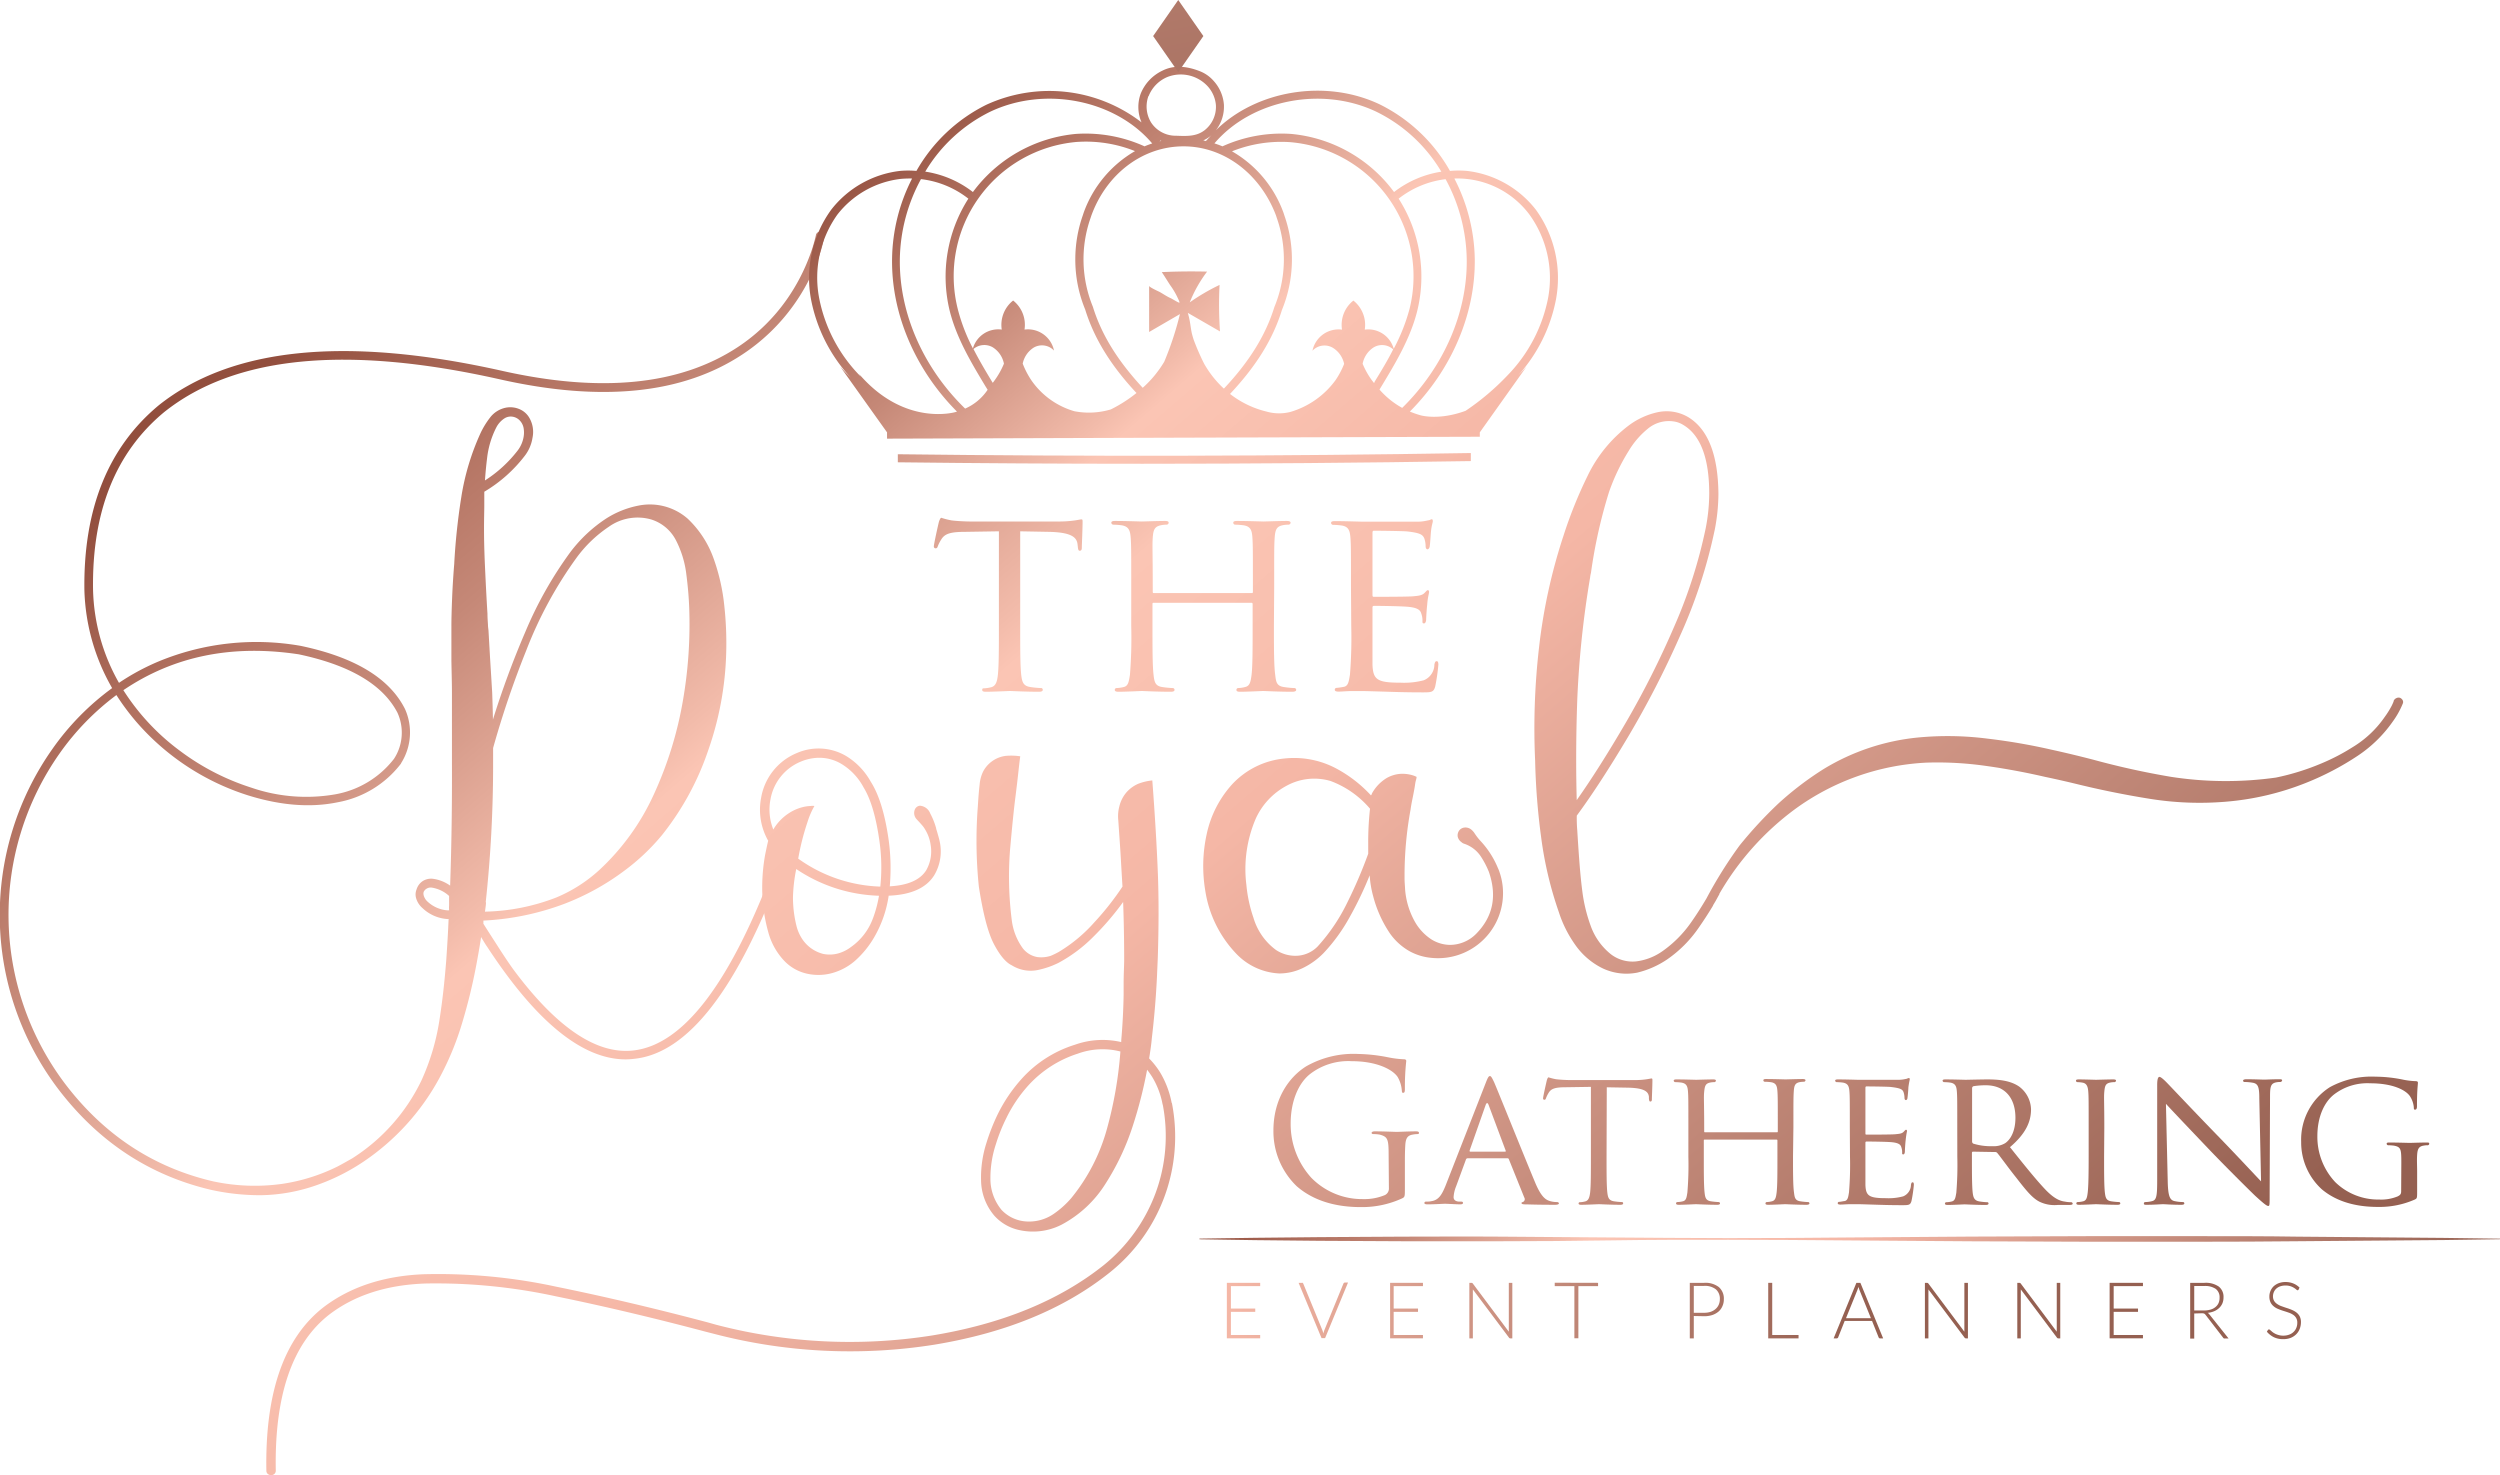 <svg xmlns="http://www.w3.org/2000/svg" xmlns:xlink="http://www.w3.org/1999/xlink" viewBox="0 0 456.8 269.58"><defs><style>.cls-1{fill:url(#New_Gradient_Swatch_copy_11);}.cls-2{fill:url(#New_Gradient_Swatch_copy_11-2);}.cls-3{fill:url(#New_Gradient_Swatch_copy_11-3);}.cls-4{fill:url(#New_Gradient_Swatch_copy_11-4);}.cls-5{fill:url(#New_Gradient_Swatch_copy_11-5);}.cls-6{fill:url(#New_Gradient_Swatch_copy_11-6);}.cls-7{fill:url(#New_Gradient_Swatch_copy_11-7);}.cls-8{fill:url(#New_Gradient_Swatch_copy_11-8);}.cls-9{fill:url(#New_Gradient_Swatch_copy_11-9);}.cls-10{fill:url(#New_Gradient_Swatch_copy_11-10);}.cls-11{fill:url(#New_Gradient_Swatch_copy_11-11);}.cls-12{fill:url(#New_Gradient_Swatch_copy_11-12);}.cls-13{fill:url(#New_Gradient_Swatch_copy_11-13);}.cls-14{fill:url(#New_Gradient_Swatch_copy_11-14);}.cls-15{fill:url(#New_Gradient_Swatch_copy_11-15);}.cls-16{fill:url(#New_Gradient_Swatch_copy_11-16);}.cls-17{fill:url(#New_Gradient_Swatch_copy_11-17);}.cls-18{fill:url(#New_Gradient_Swatch_copy_11-18);}.cls-19{fill:url(#New_Gradient_Swatch_copy_11-19);}.cls-20{fill:url(#New_Gradient_Swatch_copy_11-20);}.cls-21{fill:url(#New_Gradient_Swatch_copy_11-21);}.cls-22{fill:url(#New_Gradient_Swatch_copy_11-22);}.cls-23{fill:url(#New_Gradient_Swatch_copy_11-23);}.cls-24{fill:url(#New_Gradient_Swatch_copy_11-24);}.cls-25{fill:url(#New_Gradient_Swatch_copy_11-25);}.cls-26{fill:url(#New_Gradient_Swatch_copy_11-26);}.cls-27{fill:url(#New_Gradient_Swatch_copy_11-27);}.cls-28{fill:url(#New_Gradient_Swatch_copy_11-28);}.cls-29{fill:url(#New_Gradient_Swatch_copy_11-29);}.cls-30{fill:url(#New_Gradient_Swatch_copy_11-30);}.cls-31{fill:url(#New_Gradient_Swatch_copy_11-31);}.cls-32{fill:url(#New_Gradient_Swatch_copy_11-32);}.cls-33{fill:url(#New_Gradient_Swatch_copy_11-33);}.cls-34{fill:url(#New_Gradient_Swatch_copy_11-34);}</style><linearGradient id="New_Gradient_Swatch_copy_11" x1="110.81" y1="226.69" x2="336.69" y2="251.5" gradientUnits="userSpaceOnUse"><stop offset="0" stop-color="#924e3d"/><stop offset="0.04" stop-color="#9f5d4c"/><stop offset="0.1" stop-color="#b47463"/><stop offset="0.16" stop-color="#c58877"/><stop offset="0.28" stop-color="#f2bbaa"/><stop offset="0.3" stop-color="#fbc5b4"/><stop offset="0.5" stop-color="#f5b7a6"/><stop offset="1" stop-color="#956051"/></linearGradient><linearGradient id="New_Gradient_Swatch_copy_11-2" x1="111.01" y1="224.88" x2="336.89" y2="249.69" xlink:href="#New_Gradient_Swatch_copy_11"/><linearGradient id="New_Gradient_Swatch_copy_11-3" x1="111.16" y1="223.46" x2="337.05" y2="248.27" xlink:href="#New_Gradient_Swatch_copy_11"/><linearGradient id="New_Gradient_Swatch_copy_11-4" x1="111.35" y1="221.79" x2="337.23" y2="246.6" xlink:href="#New_Gradient_Swatch_copy_11"/><linearGradient id="New_Gradient_Swatch_copy_11-5" x1="111.55" y1="219.9" x2="337.44" y2="244.71" xlink:href="#New_Gradient_Swatch_copy_11"/><linearGradient id="New_Gradient_Swatch_copy_11-6" x1="111.8" y1="217.68" x2="337.68" y2="242.49" xlink:href="#New_Gradient_Swatch_copy_11"/><linearGradient id="New_Gradient_Swatch_copy_11-7" x1="111.95" y1="216.25" x2="337.83" y2="241.05" xlink:href="#New_Gradient_Swatch_copy_11"/><linearGradient id="New_Gradient_Swatch_copy_11-8" x1="112.12" y1="214.72" x2="338.01" y2="239.53" xlink:href="#New_Gradient_Swatch_copy_11"/><linearGradient id="New_Gradient_Swatch_copy_11-9" x1="112.34" y1="212.75" x2="338.22" y2="237.56" xlink:href="#New_Gradient_Swatch_copy_11"/><linearGradient id="New_Gradient_Swatch_copy_11-10" x1="112.54" y1="210.92" x2="338.42" y2="235.73" xlink:href="#New_Gradient_Swatch_copy_11"/><linearGradient id="New_Gradient_Swatch_copy_11-11" x1="112.73" y1="209.19" x2="338.62" y2="233.99" xlink:href="#New_Gradient_Swatch_copy_11"/><linearGradient id="New_Gradient_Swatch_copy_11-12" x1="112.89" y1="207.75" x2="338.77" y2="232.56" xlink:href="#New_Gradient_Swatch_copy_11"/><linearGradient id="New_Gradient_Swatch_copy_11-13" x1="113.07" y1="206.06" x2="338.96" y2="230.86" xlink:href="#New_Gradient_Swatch_copy_11"/><linearGradient id="New_Gradient_Swatch_copy_11-14" x1="39.99" y1="73.61" x2="273.71" y2="345.83" xlink:href="#New_Gradient_Swatch_copy_11"/><linearGradient id="New_Gradient_Swatch_copy_11-15" x1="63.47" y1="53.45" x2="297.18" y2="325.68" xlink:href="#New_Gradient_Swatch_copy_11"/><linearGradient id="New_Gradient_Swatch_copy_11-16" x1="26.25" y1="85.4" x2="259.97" y2="357.63" xlink:href="#New_Gradient_Swatch_copy_11"/><linearGradient id="New_Gradient_Swatch_copy_11-17" x1="115.28" y1="8.97" x2="348.99" y2="281.2" xlink:href="#New_Gradient_Swatch_copy_11"/><linearGradient id="New_Gradient_Swatch_copy_11-18" x1="188.29" y1="-53.71" x2="422.01" y2="218.51" xlink:href="#New_Gradient_Swatch_copy_11"/><linearGradient id="New_Gradient_Swatch_copy_11-19" x1="122.26" y1="33.29" x2="355.98" y2="305.52" xlink:href="#New_Gradient_Swatch_copy_11"/><linearGradient id="New_Gradient_Swatch_copy_11-20" x1="140.07" y1="18" x2="373.78" y2="290.23" xlink:href="#New_Gradient_Swatch_copy_11"/><linearGradient id="New_Gradient_Swatch_copy_11-21" x1="159.2" y1="1.57" x2="392.92" y2="273.8" xlink:href="#New_Gradient_Swatch_copy_11"/><linearGradient id="New_Gradient_Swatch_copy_11-22" x1="93.99" y1="27.24" x2="327.71" y2="299.47" xlink:href="#New_Gradient_Swatch_copy_11"/><linearGradient id="New_Gradient_Swatch_copy_11-23" x1="103.72" y1="18.89" x2="337.44" y2="291.12" xlink:href="#New_Gradient_Swatch_copy_11"/><linearGradient id="New_Gradient_Swatch_copy_11-24" x1="120.22" y1="4.73" x2="353.94" y2="276.96" xlink:href="#New_Gradient_Swatch_copy_11"/><linearGradient id="New_Gradient_Swatch_copy_11-25" x1="133.31" y1="-6.51" x2="367.02" y2="265.72" xlink:href="#New_Gradient_Swatch_copy_11"/><linearGradient id="New_Gradient_Swatch_copy_11-26" x1="147.37" y1="-18.58" x2="381.09" y2="253.64" xlink:href="#New_Gradient_Swatch_copy_11"/><linearGradient id="New_Gradient_Swatch_copy_11-27" x1="158.48" y1="-28.12" x2="392.2" y2="244.11" xlink:href="#New_Gradient_Swatch_copy_11"/><linearGradient id="New_Gradient_Swatch_copy_11-28" x1="170.71" y1="-38.62" x2="404.43" y2="233.6" xlink:href="#New_Gradient_Swatch_copy_11"/><linearGradient id="New_Gradient_Swatch_copy_11-29" x1="182.98" y1="-49.16" x2="416.7" y2="223.07" xlink:href="#New_Gradient_Swatch_copy_11"/><linearGradient id="New_Gradient_Swatch_copy_11-30" x1="199.99" y1="-63.76" x2="433.71" y2="208.47" xlink:href="#New_Gradient_Swatch_copy_11"/><linearGradient id="New_Gradient_Swatch_copy_11-31" x1="178.02" y1="8.72" x2="333.11" y2="189.36" xlink:href="#New_Gradient_Swatch_copy_11"/><linearGradient id="New_Gradient_Swatch_copy_11-32" x1="163.08" y1="21.55" x2="318.17" y2="202.19" xlink:href="#New_Gradient_Swatch_copy_11"/><linearGradient id="New_Gradient_Swatch_copy_11-33" x1="287.32" y1="167.36" x2="388.64" y2="285.39" xlink:href="#New_Gradient_Swatch_copy_11"/><linearGradient id="New_Gradient_Swatch_copy_11-34" x1="-118.91" y1="-237.55" x2="286.83" y2="28.68" gradientTransform="translate(45.8 -153.67) rotate(45)" xlink:href="#New_Gradient_Swatch_copy_11"/></defs><title>rg-logo</title><g id="Layer_2" data-name="Layer 2"><g id="Layer_1-2" data-name="Layer 1"><path class="cls-1" d="M230.26,234.4V235h-5.35v4.1h4.45v.6h-4.45v4.23h5.35v.61h-6.09V234.4Z"/><path class="cls-2" d="M237.28,234.4h.58a.31.31,0,0,1,.17,0,.71.71,0,0,1,.1.14l3.46,8.43a4.78,4.78,0,0,1,.22.7,3.38,3.38,0,0,1,.21-.7l3.45-8.43a.41.41,0,0,1,.1-.13.25.25,0,0,1,.17-.06h.57l-4.19,10.15h-.65Z"/><path class="cls-3" d="M260,234.4V235h-5.35v4.1h4.45v.6h-4.45v4.23H260v.61H254V234.4Z"/><path class="cls-4" d="M269,234.43a.29.29,0,0,1,.12.11l6.57,8.79c0-.14,0-.28,0-.41V234.4h.64v10.15h-.35a.3.3,0,0,1-.26-.14l-6.6-8.81c0,.14,0,.28,0,.41v8.54h-.64V234.4h.36A.35.35,0,0,1,269,234.43Z"/><path class="cls-5" d="M292,234.4V235H288.4v9.53h-.73V235h-3.59v-.62Z"/><path class="cls-6" d="M309.49,240.46v4.09h-.73V234.4h2.62a4,4,0,0,1,2.69.78,2.77,2.77,0,0,1,.91,2.23,2.91,2.91,0,0,1-.25,1.23,2.67,2.67,0,0,1-.71,1,3.49,3.49,0,0,1-1.14.64,4.64,4.64,0,0,1-1.5.22Zm0-.59h1.89a3.69,3.69,0,0,0,1.2-.18,2.63,2.63,0,0,0,.9-.52,2.19,2.19,0,0,0,.57-.78,2.42,2.42,0,0,0,.2-1,2.26,2.26,0,0,0-.72-1.8,3.21,3.21,0,0,0-2.15-.63h-1.89Z"/><path class="cls-7" d="M323.82,243.93h4.81v.62h-5.54V234.4h.73Z"/><path class="cls-8" d="M344.09,244.55h-.57a.28.28,0,0,1-.16-.05.45.45,0,0,1-.1-.14l-1.2-3h-5l-1.19,3a.26.26,0,0,1-.1.13.24.24,0,0,1-.17.06h-.56l4.16-10.15h.73Zm-6.79-3.69h4.55l-2.08-5.13-.1-.27c0-.11-.07-.21-.1-.33,0,.12-.07.22-.1.33s-.07.19-.1.28Z"/><path class="cls-9" d="M352.24,234.43a.24.24,0,0,1,.12.11l6.57,8.79c0-.14,0-.28,0-.41V234.4h.65v10.15h-.35a.33.33,0,0,1-.27-.14l-6.6-8.81a2.88,2.88,0,0,1,0,.41v8.54h-.64V234.4h.36A.35.35,0,0,1,352.24,234.43Z"/><path class="cls-10" d="M369.12,234.43a.36.36,0,0,1,.12.11l6.57,8.79a2.88,2.88,0,0,1,0-.41V234.4h.64v10.15h-.35a.3.3,0,0,1-.26-.14l-6.6-8.81c0,.14,0,.28,0,.41v8.54h-.64V234.4H369A.38.38,0,0,1,369.12,234.43Z"/><path class="cls-11" d="M391.56,234.4V235h-5.35v4.1h4.45v.6h-4.45v4.23h5.35v.61h-6.09V234.4Z"/><path class="cls-12" d="M400.93,240v4.59h-.74V234.4h2.59a4.18,4.18,0,0,1,2.63.68,2.36,2.36,0,0,1,.87,2,2.78,2.78,0,0,1-.2,1.06,2.58,2.58,0,0,1-.58.84,3.13,3.13,0,0,1-.91.6,3.91,3.91,0,0,1-1.2.3,1.22,1.22,0,0,1,.31.29l3.5,4.39h-.64a.4.4,0,0,1-.2,0,.45.45,0,0,1-.16-.15L403,240.25a.78.78,0,0,0-.26-.23,1.22,1.22,0,0,0-.44-.06Zm0-.55h1.76a4.12,4.12,0,0,0,1.21-.16,2.39,2.39,0,0,0,.9-.46,2,2,0,0,0,.57-.72,2.32,2.32,0,0,0,.19-1,1.88,1.88,0,0,0-.71-1.61,3.44,3.44,0,0,0-2.07-.52h-1.85Z"/><path class="cls-13" d="M420,235.63a.2.2,0,0,1-.18.13.38.38,0,0,1-.24-.14,4.24,4.24,0,0,0-.4-.29,3.09,3.09,0,0,0-.63-.3,2.86,2.86,0,0,0-.94-.14,2.9,2.9,0,0,0-1,.16,2.17,2.17,0,0,0-.71.43,1.81,1.81,0,0,0-.43.63,1.94,1.94,0,0,0-.15.76,1.58,1.58,0,0,0,.22.85,1.86,1.86,0,0,0,.58.57,3.29,3.29,0,0,0,.82.4c.3.11.61.22.93.32s.64.22.94.35a3.47,3.47,0,0,1,.82.48,2.2,2.2,0,0,1,.58.7,2.33,2.33,0,0,1,.22,1.05,3.45,3.45,0,0,1-.22,1.2,2.82,2.82,0,0,1-.64,1,3,3,0,0,1-1,.66,3.68,3.68,0,0,1-1.37.24,3.84,3.84,0,0,1-1.73-.36,4,4,0,0,1-1.27-1l.2-.32a.25.25,0,0,1,.2-.1.24.24,0,0,1,.16.08l.25.21a3.64,3.64,0,0,0,.34.28,4.91,4.91,0,0,0,.47.27,3.94,3.94,0,0,0,.61.21,3.1,3.1,0,0,0,.78.09,3,3,0,0,0,1.08-.19,2.18,2.18,0,0,0,.8-.5,2,2,0,0,0,.5-.75,2.33,2.33,0,0,0,.17-.93,1.6,1.6,0,0,0-.22-.88,1.75,1.75,0,0,0-.57-.58,3.27,3.27,0,0,0-.82-.39c-.3-.11-.62-.21-.94-.31a9.33,9.33,0,0,1-.93-.34,2.9,2.9,0,0,1-.82-.48,2.17,2.17,0,0,1-.58-.72,2.49,2.49,0,0,1-.22-1.09,2.56,2.56,0,0,1,.2-1,2.63,2.63,0,0,1,.56-.84,2.89,2.89,0,0,1,.93-.58,3.44,3.44,0,0,1,1.25-.22,3.74,3.74,0,0,1,1.42.26,3.39,3.39,0,0,1,1.15.76Z"/><path class="cls-14" d="M30,75.3Q16.7,86.31,17,107.69a36.08,36.08,0,0,0,4.74,17.08A42.24,42.24,0,0,1,29,120.85,46.72,46.72,0,0,1,54.88,118Q69.76,121.1,74,129.55a10.47,10.47,0,0,1-.72,9.91l0,0v.05a18.73,18.73,0,0,1-11.57,7.08q-7.38,1.53-16.32-1.24A44.88,44.88,0,0,1,25,132a43.22,43.22,0,0,1-3.73-5,47.09,47.09,0,0,0-10.38,10.67A51.26,51.26,0,0,0,11.87,198q10.64,14,27,17.84a36.23,36.23,0,0,0,12.67.48,33.9,33.9,0,0,0,10.1-3.16c.92-.48,1.82-1,2.68-1.48A34.62,34.62,0,0,0,77,197.44a41.86,41.86,0,0,0,3.25-10.76c.6-3.77,1-7.52,1.29-11.25.19-2.74.34-5.24.43-7.51h-.14a.32.32,0,0,1-.19,0,7.31,7.31,0,0,1-4.45-2A3.78,3.78,0,0,1,76,164a2.46,2.46,0,0,1,.12-1.5A2.77,2.77,0,0,1,77.23,161a2.87,2.87,0,0,1,1.86-.43,7,7,0,0,1,3.16,1.25q.38-10.92.33-22.44c0-3.51,0-7,0-10.48,0-.73,0-1.47,0-2.2,0-2-.07-4-.1-6v-.24q0-3.15,0-6.17,0-1.62.12-4.74t.41-6.69v-.1a117.74,117.74,0,0,1,1.29-12,44.79,44.79,0,0,1,3.44-11.48,15.13,15.13,0,0,1,1.82-3,4.83,4.83,0,0,1,2.87-1.79,4.28,4.28,0,0,1,3,.53,3.77,3.77,0,0,1,1.24,1.24,5.13,5.13,0,0,1,.62,3.78,7.14,7.14,0,0,1-1.34,3.16,26,26,0,0,1-7.46,6.65c0,.82,0,1.69,0,2.58s-.05,2.26-.05,4.19.05,4,.15,6.33q.24,5.37.48,9.19c0,.79.06,1.47.09,2,0,.35.06.71.1,1.1.09,1.62.19,3.27.28,4.92.13,2.08.26,4.18.39,6.32.06,1.66.11,3.32.14,5a163.19,163.19,0,0,1,5.91-16,71.26,71.26,0,0,1,8.2-14.55,26.18,26.18,0,0,1,6.56-6.17,17,17,0,0,1,6-2.39,10.49,10.49,0,0,1,8.9,2.39,18.57,18.57,0,0,1,4.71,7.18,36.48,36.48,0,0,1,2,8.8,62.71,62.71,0,0,1,.34,8.61A58.32,58.32,0,0,1,129.44,137a51.1,51.1,0,0,1-8.49,15.6,39.09,39.09,0,0,1-6.94,6.55,45.23,45.23,0,0,1-10.9,6,48.44,48.44,0,0,1-14.79,3.06,3.64,3.64,0,0,1,0,.57q.85,1.35,2.56,4c1.13,1.77,2.12,3.26,3,4.47q11.81,15.84,21.86,14.69,13.83-1.57,26-34.45a.74.74,0,0,1,1-.43.78.78,0,0,1,.43.39.74.74,0,0,1,0,.62q-12.5,33.91-27.32,35.4a13.1,13.1,0,0,1-1.53.1q-11.86,0-25.31-20.58c-.22-.31-.59-.9-1.1-1.77-.25,1.63-.54,3.31-.86,5A101.44,101.44,0,0,1,84.42,187a53,53,0,0,1-4.23,10.16,43.17,43.17,0,0,1-13.73,15.07A37.77,37.77,0,0,1,58,216.5a32,32,0,0,1-10.43,1.89,41.61,41.61,0,0,1-9.09-1q-16.89-4-27.89-18.47a52.64,52.64,0,0,1-1-62.09,47.54,47.54,0,0,1,10.9-11.1,37.9,37.9,0,0,1-5.07-17.94Q15.13,85.59,29,74.06,48.86,58.22,91.48,67.7q27.36,6.21,43.3-4.26a33.29,33.29,0,0,0,9-8.75A35.3,35.3,0,0,0,148,46.6,28,28,0,0,0,149.08,43a.74.74,0,0,1,.31-.52.67.67,0,0,1,.6-.1.68.68,0,0,1,.5.31.89.89,0,0,1,.12.6,23.52,23.52,0,0,1-1.12,4,35.77,35.77,0,0,1-4.43,8.39,35.41,35.41,0,0,1-9.42,9.09q-16.45,10.86-44.49,4.5Q49.29,59.9,30,75.3ZM54.6,119.56q-18.29-2.78-32.06,6.55A41.47,41.47,0,0,0,33,137.28a43.9,43.9,0,0,0,12.89,6.63,30.88,30.88,0,0,0,15.31,1.24A17.41,17.41,0,0,0,72,138.64a8.76,8.76,0,0,0,.62-8.42Q68.62,122.53,54.6,119.56Zm27.17,46.78h.29a6.66,6.66,0,0,1,0-.91c0-.41,0-.78,0-1.1v-.62a6.07,6.07,0,0,0-3.2-1.53,1.38,1.38,0,0,0-.86.17,1.35,1.35,0,0,0-.58.6,1.15,1.15,0,0,0-.05.36,1.74,1.74,0,0,0,.15.59,2.38,2.38,0,0,0,.62.86A6,6,0,0,0,81.77,166.34ZM89,83.72c-.16,1.28-.29,2.64-.39,4.07a23.51,23.51,0,0,0,6-5.5,5.62,5.62,0,0,0,1.06-2.44,4.58,4.58,0,0,0,0-1.65,2.68,2.68,0,0,0-.74-1.41,2.26,2.26,0,0,0-1.27-.65,2.13,2.13,0,0,0-1.41.26,4.34,4.34,0,0,0-1.58,1.73A16.36,16.36,0,0,0,89,83.72Zm-.2,81.14c0,.45-.09,1-.19,1.72A38.09,38.09,0,0,0,101.62,164a27.11,27.11,0,0,0,7.85-5,43.16,43.16,0,0,0,10-13.85,68.79,68.79,0,0,0,5.29-17A81.38,81.38,0,0,0,125.93,111c-.07-1.85-.24-3.89-.53-6.12a18.29,18.29,0,0,0-1.87-6.12A7.64,7.64,0,0,0,119,94.92a9.08,9.08,0,0,0-7.77,1.34,23.42,23.42,0,0,0-5.91,5.69,74.45,74.45,0,0,0-9.16,16.89,172.31,172.31,0,0,0-6.06,17.84v2.73A233.23,233.23,0,0,1,88.75,164.86Z"/><path class="cls-15" d="M171.76,154.05a8.52,8.52,0,0,1-1.06,5.88q-2.19,3.49-8.32,3.73a21.21,21.21,0,0,1-2.49,7.32,17.49,17.49,0,0,1-3.63,4.55,10.71,10.71,0,0,1-3.54,2.06,9.49,9.49,0,0,1-5.22.33,8.21,8.21,0,0,1-4.45-2.63,12.25,12.25,0,0,1-2.68-5,30.08,30.08,0,0,1-1.1-8,34.16,34.16,0,0,1,.53-6.08q.48-2.34.57-2.58a11.47,11.47,0,0,1-1.29-7.9,10.8,10.8,0,0,1,6.51-8.13,9.92,9.92,0,0,1,9,.53,12.73,12.73,0,0,1,4.52,4.71q2.28,3.57,3.28,10.74a38.11,38.11,0,0,1,.19,8.37c3.32-.19,5.53-1.16,6.65-2.92a7,7,0,0,0,.81-4.69,7.25,7.25,0,0,0-1-2.77,4.6,4.6,0,0,0-.58-.81c-.25-.29-.48-.54-.67-.74l-.33-.36a1.67,1.67,0,0,1-.29-1.77,1.13,1.13,0,0,1,.91-.67,2.19,2.19,0,0,1,1.89,1.41,13.33,13.33,0,0,1,1.08,2.7c0,.13.07.3.14.53s.13.44.19.67A13.72,13.72,0,0,1,171.76,154.05ZM160.85,162a34,34,0,0,0-.14-8.18q-.92-6.7-2.92-9.95a11.09,11.09,0,0,0-4-4.26,7.9,7.9,0,0,0-4.07-1.15,8.85,8.85,0,0,0-3.44.72,9.17,9.17,0,0,0-5.5,6.89,9.79,9.79,0,0,0,.52,5.5c.13-.22.27-.45.43-.67a8.93,8.93,0,0,1,2.35-2.27,8.34,8.34,0,0,1,2.32-1.08,7.14,7.14,0,0,1,1.74-.28,2,2,0,0,1,.67,0,14.72,14.72,0,0,0-1.26,2.92,45.36,45.36,0,0,0-1.7,6.7A27.19,27.19,0,0,0,160.85,162Zm-1.34,5.79a22.34,22.34,0,0,0,1.1-4.12,28.48,28.48,0,0,1-15.12-4.88,29.65,29.65,0,0,0-.6,5.22,21.61,21.61,0,0,0,.6,5,7.78,7.78,0,0,0,1.2,2.73,6.53,6.53,0,0,0,3.73,2.56,5.87,5.87,0,0,0,3.25-.26,7,7,0,0,0,1.82-1A11,11,0,0,0,159.51,167.78Z"/><path class="cls-16" d="M214.14,201.6a31.77,31.77,0,0,1-11.48,31q-12.43,9.9-32,13.11a98.26,98.26,0,0,1-40.23-2l-1.53-.39q-14.2-3.77-27.29-6.45a103.19,103.19,0,0,0-23.76-2.35q-10.67.34-17.65,5.65-10.18,7.89-9.81,28.51a.82.82,0,0,1-.23.62.93.93,0,0,1-1.25,0,.78.78,0,0,1-.24-.57q-.37-21.48,10.48-29.9,7.32-5.55,18.25-6a101.91,101.91,0,0,1,24.21,2.27q13.27,2.7,27.72,6.53l1.53.43A96.52,96.52,0,0,0,170.42,244q19.08-3.16,31.19-12.78a30.59,30.59,0,0,0,9.52-13.18,30.11,30.11,0,0,0,1.34-16.14l-.05-.15a14.93,14.93,0,0,0-1.91-5c-.29-.45-.59-.88-.91-1.29A80.53,80.53,0,0,1,207,205.67a45.33,45.33,0,0,1-5,10.62,21.17,21.17,0,0,1-8.08,7.51,11.5,11.5,0,0,1-7.89.91,8.52,8.52,0,0,1-4.31-2.54,10.15,10.15,0,0,1-2.46-6.48,20.66,20.66,0,0,1,1-6.91,37.06,37.06,0,0,1,2.08-5.26,28.49,28.49,0,0,1,4.36-6.42,21.81,21.81,0,0,1,9.75-6.22,15,15,0,0,1,8.42-.47c0-.51.07-1,.1-1.49.19-2.45.3-4.85.34-7.17l0-2.06c0-1.4.07-2.77.1-4.11,0-3.89-.07-7.48-.19-10.77a50.17,50.17,0,0,1-5.36,6.27,26.92,26.92,0,0,1-6.41,4.83c-.1.06-.49.24-1.17.53a16.23,16.23,0,0,1-2.47.76,6.49,6.49,0,0,1-4.92-.81c-1.09-.51-2.17-1.79-3.26-3.85s-2-5.56-2.77-10.5a81.39,81.39,0,0,1-.19-14.69q.14-2.39.33-4a6.65,6.65,0,0,1,.62-2.34,5.43,5.43,0,0,1,4.17-2.9,11.44,11.44,0,0,1,2.63.08c-.1.7-.19,1.5-.29,2.39s-.19,1.75-.29,2.58c-.13,1.05-.22,1.82-.28,2.3-.32,2.45-.64,5.71-1,9.76a62.82,62.82,0,0,0,.33,13.06,11.05,11.05,0,0,0,2,5,4.29,4.29,0,0,0,2.68,1.6,5.6,5.6,0,0,0,2.44-.24c.38-.16.85-.38,1.39-.67a27.7,27.7,0,0,0,6.53-5.41A51.29,51.29,0,0,0,205.1,162q-.09-1.44-.24-4c-.09-1.72-.2-3.37-.31-4.95s-.18-2.61-.21-3.09a7.06,7.06,0,0,1,.19-2.63,6.09,6.09,0,0,1,1.43-2.7,6.15,6.15,0,0,1,2-1.41,9.75,9.75,0,0,1,2.59-.62c.47,6.18.8,11.73,1,16.62s.18,10.17,0,15.81l-.1,2.3q-.24,6.07-1,12.48c-.06.77-.22,2-.48,3.59a14.7,14.7,0,0,1,2,2.54,17.08,17.08,0,0,1,2.11,5.55ZM183,221.07a6.73,6.73,0,0,0,4.45,2.11,7.92,7.92,0,0,0,5.17-1.44,16.91,16.91,0,0,0,3.16-2.87,34.36,34.36,0,0,0,6.48-12.6,73.37,73.37,0,0,0,2.46-14.14,13.14,13.14,0,0,0-7.75.38,20.76,20.76,0,0,0-9,5.74,25.56,25.56,0,0,0-4.07,6,31.12,31.12,0,0,0-1.93,4.81,19.61,19.61,0,0,0-1,6.22A8.9,8.9,0,0,0,183,221.07Z"/><path class="cls-17" d="M273.71,158.64l.09.19A11.88,11.88,0,0,1,261.36,175a10.1,10.1,0,0,1-3.8-1.19A11,11,0,0,1,254,170.6a22,22,0,0,1-3.08-6.79,19.36,19.36,0,0,1-.65-3.78v-.1a65.09,65.09,0,0,1-3.64,7.61,32.13,32.13,0,0,1-4.78,6.6,13.56,13.56,0,0,1-3.68,2.68,9.87,9.87,0,0,1-4.45,1.05,11.62,11.62,0,0,1-7.85-3.63,21.3,21.3,0,0,1-5.64-11.48,27.18,27.18,0,0,1,.26-10.36,19.63,19.63,0,0,1,4.71-9.16,15,15,0,0,1,9.43-4.64,16.4,16.4,0,0,1,9.57,1.84,24,24,0,0,1,6.31,4.9.39.39,0,0,1,.1-.14,1.75,1.75,0,0,1,.14-.34,7.56,7.56,0,0,1,2.63-2.7,5.94,5.94,0,0,1,2.63-.77,6.55,6.55,0,0,1,2,.24,4.73,4.73,0,0,1,.83.32s0,.23-.12.62-.16.86-.26,1.43-.26,1.41-.41,2.13-.25,1.32-.31,1.79a66.54,66.54,0,0,0-1.1,12.35v.24c0,.67.07,1.32.1,2a14.24,14.24,0,0,0,1.67,5.69,9.37,9.37,0,0,0,3.14,3.45,6.59,6.59,0,0,0,3.32,1,6.76,6.76,0,0,0,4.83-2q4.64-4.69,2.35-11.34a16.11,16.11,0,0,0-1.54-2.92,5.88,5.88,0,0,0-3.06-2.25,1.33,1.33,0,0,1-.43-.28,1.63,1.63,0,0,1-.67-1,1.51,1.51,0,0,1,.29-1.13,1.4,1.4,0,0,1,.93-.52,1.69,1.69,0,0,1,1.27.38,3.22,3.22,0,0,1,.53.57,10.84,10.84,0,0,0,1.14,1.49A16.35,16.35,0,0,1,273.71,158.64ZM250,156c0-.61,0-1.2,0-1.77a55.38,55.38,0,0,1,.33-6.46,17.39,17.39,0,0,0-7.22-5.07,10.53,10.53,0,0,0-8,.86,12.84,12.84,0,0,0-5.6,5.89,23.35,23.35,0,0,0-1.77,12.24,25.54,25.54,0,0,0,1.29,6,11.24,11.24,0,0,0,4.12,5.89,6.43,6.43,0,0,0,3.95,1.05,5.66,5.66,0,0,0,3.65-1.68,33.74,33.74,0,0,0,5.41-8A85.47,85.47,0,0,0,250,156Z"/><path class="cls-18" d="M438.52,127.5a1,1,0,0,1,.5.45.71.71,0,0,1,0,.65,15.46,15.46,0,0,1-1.82,3.25,24,24,0,0,1-6.36,6.22,51.4,51.4,0,0,1-9.38,4.93,50.55,50.55,0,0,1-14.78,3.49,57.45,57.45,0,0,1-13.87-.53q-6.88-1.1-13.64-2.77-2.78-.67-5.5-1.24-5.35-1.24-10.78-2a62.52,62.52,0,0,0-10.94-.6,44.48,44.48,0,0,0-24,8.52,50.78,50.78,0,0,0-13.82,15.5h.05c-.1.16-.21.36-.34.6l-.38.69-.34.57a1.23,1.23,0,0,0-.14.29q-1.2,2-2.68,4.12a22.51,22.51,0,0,1-5.64,5.64,16.76,16.76,0,0,1-5.51,2.44,10.19,10.19,0,0,1-6.26-.76,13.15,13.15,0,0,1-5.07-4.33,21.89,21.89,0,0,1-3-6A68.09,68.09,0,0,1,281.6,153a124.56,124.56,0,0,1-1.1-14,129,129,0,0,1,.72-20.76,101.41,101.41,0,0,1,4.44-20.29,81.07,81.07,0,0,1,4.46-11.07,25.18,25.18,0,0,1,7.46-9.12,13.66,13.66,0,0,1,5.31-2.44,7.79,7.79,0,0,1,5.6.91q5.4,3.3,5.5,14a34.94,34.94,0,0,1-.67,6.56A93.54,93.54,0,0,1,307,116.13a171.26,171.26,0,0,1-9.57,18.59q-5.16,8.66-9.32,14.31a25.48,25.48,0,0,0,.09,2.72c.1,1.66.22,3.54.38,5.65s.34,3.89.53,5.36a28.89,28.89,0,0,0,1.53,6.38,11.63,11.63,0,0,0,3.73,5.24,6.49,6.49,0,0,0,4.55,1.29,10.54,10.54,0,0,0,4.83-1.86,21.3,21.3,0,0,0,5.21-5.22c1.06-1.5,2-3,2.83-4.4a79.48,79.48,0,0,1,6.07-9.71,77.36,77.36,0,0,1,7.13-7.7,57.69,57.69,0,0,1,8.32-6.32,40.76,40.76,0,0,1,17-5.69,57.33,57.33,0,0,1,12.82.19,110,110,0,0,1,11.62,2c2.61.57,5.22,1.2,7.8,1.87q7,1.91,14.11,3.11a65.66,65.66,0,0,0,19.19.14,44.07,44.07,0,0,0,8.37-2.61,37.62,37.62,0,0,0,5.64-2.94,19.15,19.15,0,0,0,5.89-5.55,15.86,15.86,0,0,0,1.29-2.08c.25-.53.37-.81.33-.84a.94.94,0,0,1,.46-.48A.91.91,0,0,1,438.52,127.5ZM288,138.83q0,3.73.1,7.37,4.11-5.83,8.94-14.11a162.72,162.72,0,0,0,8.85-17.56,90.23,90.23,0,0,0,5.79-18.08,33.48,33.48,0,0,0,.63-6.27c0-6.44-1.58-10.6-4.65-12.48a4.66,4.66,0,0,0-1.48-.63,6,6,0,0,0-5.07,1.25,15.4,15.4,0,0,0-3.54,4.11A37.36,37.36,0,0,0,294,89.9a92.16,92.16,0,0,0-3.3,14.78,4.86,4.86,0,0,0-.15.81,178.55,178.55,0,0,0-2.34,22.05Q288,133.2,288,138.83Z"/><path class="cls-19" d="M186.41,114.41c0,4,0,7.23.19,8.93.15,1.22.34,2,1.65,2.19a15.74,15.74,0,0,0,1.94.19.3.3,0,0,1,.34.34c0,.2-.19.34-.68.34-2.33,0-5-.14-5.29-.14s-3.15.14-4.41.14c-.49,0-.68-.1-.68-.34s.09-.29.34-.29a6.2,6.2,0,0,0,1.26-.19c.87-.2,1.12-1,1.26-2.24.19-1.7.19-5,.19-8.93V97.08l-6.16.1c-2.67,0-3.69.34-4.32,1.31a6.79,6.79,0,0,0-.68,1.31c-.1.34-.24.39-.44.39a.33.33,0,0,1-.29-.34c0-.44.83-4.13.92-4.46s.3-.78.44-.78a14.33,14.33,0,0,0,1.89.48c1.22.15,2.87.2,3.35.2h16.12a20.63,20.63,0,0,0,3.06-.2c.63-.09,1-.19,1.21-.19s.19.24.19.49c0,1.26-.14,4.22-.14,4.7s-.2.54-.39.54-.29-.15-.34-.73l-.05-.44c-.14-1.26-1.07-2.18-5.14-2.28l-5.34-.1Z"/><path class="cls-20" d="M232.77,114.41c0,4,0,7.23.24,8.93.14,1.22.24,2,1.55,2.19a16,16,0,0,0,1.89.19.34.34,0,0,1,.39.34c0,.2-.24.34-.72.34-2.34,0-5.05-.14-5.3-.14s-3,.14-4.22.14c-.48,0-.68-.1-.68-.34a.33.33,0,0,1,.34-.34,5.41,5.41,0,0,0,1.26-.19c.88-.2,1-1,1.17-2.23.19-1.7.19-4.81.19-8.79v-4.13c0-.19-.09-.24-.24-.24H210.83c-.15,0-.25,0-.25.24v4.13c0,4,0,7.13.2,8.83.14,1.22.29,2,1.55,2.19a16.5,16.5,0,0,0,1.94.19.33.33,0,0,1,.34.34c0,.2-.19.34-.68.34-2.38,0-5.09-.14-5.29-.14s-3,.14-4.27.14c-.44,0-.68-.1-.68-.34a.33.33,0,0,1,.34-.34,5.92,5.92,0,0,0,1.31-.19c.83-.2.92-1,1.12-2.19a85.17,85.17,0,0,0,.24-8.93v-7.28c0-6.41,0-7.57-.1-8.88s-.34-2.09-1.74-2.28a13.4,13.4,0,0,0-1.46-.1.4.4,0,0,1-.34-.34c0-.24.19-.34.68-.34,1.94,0,4.66.1,4.9.1s2.91-.1,4.23-.1c.48,0,.67.1.67.34a.4.4,0,0,1-.34.34,4.55,4.55,0,0,0-1.06.1c-1.17.24-1.41.82-1.51,2.28s0,2.57,0,9v.87c0,.25.1.25.25.25h17.81c.15,0,.24,0,.24-.25v-.87c0-6.41,0-7.67-.09-9s-.3-2.09-1.7-2.28a13.4,13.4,0,0,0-1.46-.1.37.37,0,0,1-.34-.34c0-.24.19-.34.68-.34,1.89,0,4.66.1,4.85.1s3-.1,4.23-.1c.48,0,.72.1.72.34a.41.41,0,0,1-.38.34,4.85,4.85,0,0,0-1.07.1c-1.12.24-1.36.82-1.46,2.28s-.09,2.47-.09,8.88Z"/><path class="cls-21" d="M246.85,107.13c0-6.41,0-7.57-.1-8.88S246.41,96.16,245,96a13.21,13.21,0,0,0-1.45-.1.4.4,0,0,1-.34-.34c0-.24.19-.34.68-.34,1.94,0,4.71.1,5,.1s9.22,0,10.19,0,1.6-.2,1.94-.25.39-.19.58-.19.2.19.2.39-.24.78-.34,1.94c-.05.39-.14,2.23-.24,2.72-.05.19-.2.44-.39.44s-.34-.2-.34-.54a4.58,4.58,0,0,0-.24-1.45c-.29-.68-.73-1-3.06-1.27-.73-.09-5.68-.14-6.17-.14-.19,0-.24.14-.24.44v11.21c0,.29,0,.43.24.43.54,0,6.17,0,7.14-.09s1.65-.15,2.09-.58.48-.54.63-.54.24.1.24.34-.24.92-.34,2.28c-.1.83-.19,2.38-.19,2.67s-.1.78-.39.78-.29-.15-.29-.39a3.55,3.55,0,0,0-.2-1.36c-.14-.58-.53-1.07-2.18-1.26-1.17-.15-5.73-.2-6.46-.2-.24,0-.29.15-.29.3v3.44c0,1.41,0,6.22,0,7,.1,2.77.88,3.3,5.1,3.3a14.15,14.15,0,0,0,4.27-.44,3.11,3.11,0,0,0,1.94-2.86c.1-.49.2-.63.44-.63s.29.34.29.63a34.63,34.63,0,0,1-.58,4c-.29,1.07-.73,1.07-2.38,1.07-3.21,0-5.68-.1-7.43-.15s-2.91-.09-3.54-.09c-.1,0-.93,0-1.85,0s-1.79.1-2.47.1c-.44,0-.68-.1-.68-.34a.33.33,0,0,1,.34-.34,11.81,11.81,0,0,0,1.31-.19c.82-.15.92-1,1.12-2.19a85.17,85.17,0,0,0,.24-8.93Z"/><path class="cls-22" d="M253.73,211c0-2.89-.18-3.28-1.61-3.68a6.74,6.74,0,0,0-1.21-.1c-.14,0-.29-.07-.29-.22s.18-.28.58-.28c1.6,0,3.85.1,4,.1s2.42-.1,3.49-.1c.4,0,.58.07.58.28s-.15.22-.29.22a5.28,5.28,0,0,0-.89.1c-1,.18-1.25.79-1.32,2s-.07,2.21-.07,3.71v4c0,1.6,0,1.67-.47,1.92a17.51,17.51,0,0,1-7.56,1.61c-2.71,0-7.78-.36-11.74-3.82a13.92,13.92,0,0,1-4.25-10.17c0-5.71,2.79-9.74,6-11.74a17.5,17.5,0,0,1,9.49-2.25,30.73,30.73,0,0,1,5.46.61,18.11,18.11,0,0,0,2.89.36c.36,0,.43.17.43.32a45.1,45.1,0,0,0-.25,5.06c0,.58-.07.75-.32.75s-.21-.21-.25-.53a5.65,5.65,0,0,0-.75-2.36c-.89-1.35-3.78-2.89-8.39-2.89a11.41,11.41,0,0,0-7.63,2.36c-2.07,1.64-3.53,4.89-3.53,9.06a14.58,14.58,0,0,0,3.78,9.89A13,13,0,0,0,249,219.1a9.78,9.78,0,0,0,4.06-.74,1.31,1.31,0,0,0,.72-1.25Z"/><path class="cls-23" d="M271.5,197.8c.39-1,.53-1.18.75-1.18s.42.43.75,1.11c.57,1.28,5.6,13.81,7.53,18.41,1.14,2.71,2,3.11,2.67,3.32a4.46,4.46,0,0,0,1.25.18c.18,0,.39.07.39.25s-.35.25-.71.25-2.79,0-5-.07c-.61,0-1.11,0-1.11-.22s.07-.14.22-.21a.56.56,0,0,0,.28-.82l-2.82-7c-.07-.14-.11-.18-.28-.18h-7.25a.33.33,0,0,0-.32.25l-1.78,4.85a6.19,6.19,0,0,0-.47,2c0,.61.54.82,1.08.82H267c.25,0,.32.11.32.25s-.18.25-.46.25c-.75,0-2.46-.11-2.82-.11s-1.89.11-3.18.11c-.39,0-.6-.07-.6-.25a.27.27,0,0,1,.28-.25c.22,0,.68,0,.93-.07,1.43-.18,2-1.25,2.64-2.79ZM275,210.43c.15,0,.15-.07.11-.21L272,201.9q-.27-.69-.54,0l-2.93,8.32c0,.14,0,.21.11.21Z"/><path class="cls-24" d="M293.55,211.33c0,2.92,0,5.31.14,6.56.11.89.25,1.46,1.21,1.61a12.22,12.22,0,0,0,1.43.14.22.22,0,0,1,.25.25c0,.14-.14.25-.5.25-1.71,0-3.71-.11-3.89-.11s-2.32.11-3.25.11c-.35,0-.5-.07-.5-.25a.22.22,0,0,1,.25-.22,4.18,4.18,0,0,0,.93-.14c.64-.14.82-.75.93-1.64.14-1.25.14-3.64.14-6.56V198.59l-4.53.07c-2,0-2.71.25-3.18,1a6,6,0,0,0-.5,1c-.07.25-.17.29-.32.29a.23.23,0,0,1-.21-.25c0-.32.61-3,.68-3.28s.21-.57.32-.57a9.81,9.81,0,0,0,1.39.35c.89.11,2.11.15,2.46.15h11.85a14.31,14.31,0,0,0,2.25-.15c.46-.07.75-.14.89-.14s.14.18.14.36c0,.93-.1,3.1-.1,3.46s-.15.39-.29.39-.21-.11-.25-.53l0-.33c-.1-.92-.78-1.6-3.78-1.67l-3.92-.07Z"/><path class="cls-25" d="M327.62,211.33c0,2.92,0,5.31.18,6.56.11.89.18,1.46,1.14,1.61a12.49,12.49,0,0,0,1.39.14.25.25,0,0,1,.29.25c0,.14-.18.25-.54.25-1.71,0-3.71-.11-3.89-.11s-2.17.11-3.1.11c-.36,0-.5-.07-.5-.25a.24.24,0,0,1,.25-.25,4.27,4.27,0,0,0,.93-.14c.64-.15.75-.75.86-1.64.14-1.25.14-3.54.14-6.46v-3c0-.14-.07-.17-.18-.17h-13.1c-.1,0-.17,0-.17.17v3c0,2.92,0,5.24.14,6.49.1.89.21,1.46,1.14,1.61a12.86,12.86,0,0,0,1.43.14.25.25,0,0,1,.25.25c0,.14-.15.25-.5.25-1.75,0-3.75-.11-3.89-.11s-2.18.11-3.14.11c-.32,0-.5-.07-.5-.25a.24.24,0,0,1,.25-.25,4.54,4.54,0,0,0,1-.14c.61-.15.68-.72.82-1.61a61.34,61.34,0,0,0,.18-6.56V206c0-4.71,0-5.56-.07-6.53s-.25-1.53-1.29-1.67a8.87,8.87,0,0,0-1.07-.07.32.32,0,0,1-.25-.26c0-.17.15-.24.5-.24,1.43,0,3.43.07,3.61.07s2.14-.07,3.1-.07c.36,0,.5.07.5.24a.31.31,0,0,1-.25.26,3.52,3.52,0,0,0-.78.07c-.86.17-1,.6-1.11,1.67s0,1.89,0,6.6v.65c0,.17.07.17.17.17h13.1c.11,0,.18,0,.18-.17V206c0-4.71,0-5.63-.07-6.6s-.22-1.53-1.25-1.67a9.16,9.16,0,0,0-1.07-.07.27.27,0,0,1-.25-.26c0-.17.14-.24.5-.24,1.39,0,3.42.07,3.56.07s2.18-.07,3.11-.07c.36,0,.53.07.53.24a.31.31,0,0,1-.28.26,3.79,3.79,0,0,0-.79.07c-.82.17-1,.6-1.07,1.67s-.07,1.82-.07,6.53Z"/><path class="cls-26" d="M338,206c0-4.71,0-5.56-.07-6.53s-.25-1.53-1.29-1.67a9,9,0,0,0-1.07-.07.31.31,0,0,1-.25-.26c0-.17.14-.24.5-.24,1.43,0,3.46.07,3.64.07s6.78,0,7.49,0,1.18-.15,1.43-.18a1.84,1.84,0,0,1,.43-.15c.11,0,.14.15.14.29a14.5,14.5,0,0,0-.25,1.43c0,.28-.11,1.64-.18,2,0,.14-.14.32-.28.32s-.25-.15-.25-.4a3.44,3.44,0,0,0-.18-1.07c-.21-.5-.54-.71-2.25-.92-.53-.08-4.17-.11-4.53-.11-.14,0-.18.11-.18.32V207c0,.22,0,.32.18.32.39,0,4.53,0,5.25-.07s1.21-.1,1.53-.43.36-.39.46-.39.18.07.18.25a16.24,16.24,0,0,0-.25,1.68c-.07.61-.14,1.75-.14,2s-.07.57-.29.57-.21-.1-.21-.28a2.73,2.73,0,0,0-.14-1c-.11-.43-.39-.79-1.61-.93-.85-.11-4.21-.14-4.74-.14-.18,0-.22.1-.22.21v2.54c0,1,0,4.56,0,5.17.07,2,.64,2.43,3.75,2.43a10.19,10.19,0,0,0,3.14-.33,2.29,2.29,0,0,0,1.43-2.1c.07-.36.14-.47.32-.47s.21.26.21.47a25.27,25.27,0,0,1-.43,2.93c-.21.78-.53.78-1.74.78-2.36,0-4.18-.07-5.47-.11s-2.13-.07-2.6-.07c-.07,0-.68,0-1.36,0s-1.32.07-1.81.07c-.33,0-.5-.07-.5-.25a.24.24,0,0,1,.24-.25c.29,0,.68-.11,1-.14.6-.11.68-.72.82-1.61a61.34,61.34,0,0,0,.18-6.56Z"/><path class="cls-27" d="M357.63,206c0-4.71,0-5.56-.07-6.53s-.26-1.53-1.29-1.67a9,9,0,0,0-1.07-.07.31.31,0,0,1-.25-.26c0-.17.14-.24.5-.24,1.43,0,3.53.07,3.71.07s3-.07,3.93-.07c2,0,4.21.17,5.85,1.31a5.36,5.36,0,0,1,2.17,4.14c0,2.25-.92,4.43-3.85,6.93,2.57,3.21,4.75,5.95,6.57,7.85,1.67,1.71,2.71,2,3.49,2.1a5.66,5.66,0,0,0,1.11.11.28.28,0,0,1,.29.25c0,.18-.18.25-.75.25h-2a6.28,6.28,0,0,1-3.35-.61c-1.36-.71-2.5-2.17-4.28-4.46-1.32-1.64-2.71-3.6-3.39-4.42a.48.48,0,0,0-.43-.18l-4-.07c-.14,0-.21.07-.21.25v.71c0,2.93,0,5.28.14,6.53.11.89.29,1.46,1.25,1.61a11.84,11.84,0,0,0,1.39.14.22.22,0,0,1,.25.25c0,.14-.14.25-.5.25-1.71,0-3.71-.11-3.85-.11s-2.14.11-3.11.11c-.32,0-.5-.07-.5-.25a.25.25,0,0,1,.26-.25,4.64,4.64,0,0,0,1-.14c.6-.15.67-.72.82-1.61a61.34,61.34,0,0,0,.18-6.56Zm2.71,2.57a.44.44,0,0,0,.21.39,10.62,10.62,0,0,0,3.46.47,4.1,4.1,0,0,0,2.36-.54c1.07-.71,1.89-2.32,1.89-4.64,0-3.78-2.07-5.95-5.42-5.95a14.1,14.1,0,0,0-2.25.17.39.39,0,0,0-.25.36Z"/><path class="cls-28" d="M384.46,211.33c0,2.92,0,5.31.14,6.56.11.89.22,1.46,1.14,1.61a13.32,13.32,0,0,0,1.43.14.24.24,0,0,1,.25.25c0,.14-.14.25-.5.25-1.75,0-3.78-.11-3.92-.11s-2.14.11-3.11.11c-.32,0-.5-.07-.5-.25a.24.24,0,0,1,.25-.25,4.45,4.45,0,0,0,1-.14c.61-.15.72-.72.83-1.61.14-1.25.17-3.64.17-6.56V206c0-4.71,0-5.56-.07-6.53s-.32-1.5-1-1.64a5.48,5.48,0,0,0-1-.1.28.28,0,0,1-.25-.26c0-.17.14-.24.5-.24,1,0,3,.07,3.18.07s2.17-.07,3.14-.07c.35,0,.5.07.5.24a.32.32,0,0,1-.25.26,3.6,3.6,0,0,0-.79.07c-.86.17-1,.6-1.1,1.67s0,1.82,0,6.53Z"/><path class="cls-29" d="M396.09,216c.07,2.5.36,3.25,1.21,3.46a7.71,7.71,0,0,0,1.57.18.24.24,0,0,1,.25.25c0,.18-.21.25-.57.25-1.78,0-3-.11-3.32-.11s-1.6.11-3,.11c-.32,0-.5,0-.5-.25a.25.25,0,0,1,.25-.25,5.15,5.15,0,0,0,1.29-.18c.78-.21.89-1,.89-3.78V198.3c0-1.21.18-1.53.43-1.53s.89.6,1.21.93c.5.49,5.06,5.35,9.92,10.34,3.1,3.21,6.46,6.82,7.42,7.82l-.32-15.2c0-2-.21-2.64-1.18-2.82a9.55,9.55,0,0,0-1.53-.14c-.22,0-.25-.18-.25-.29s.25-.21.6-.21c1.43,0,2.93.07,3.29.07s1.39-.07,2.67-.07c.32,0,.57,0,.57.21a.35.35,0,0,1-.35.29,3.61,3.61,0,0,0-.75.07c-1,.21-1.11.82-1.11,2.64l-.07,17.77c0,2,0,2.17-.25,2.17s-.64-.25-2.39-1.85c-.32-.29-4.85-4.75-8.17-8.21-3.64-3.82-7.17-7.53-8.14-8.6Z"/><path class="cls-30" d="M438.77,212.4c0-2.47-.08-2.82-1.36-3.07a9,9,0,0,0-1.07-.07.31.31,0,0,1-.25-.25c0-.22.14-.25.5-.25,1.43,0,3.53.07,3.71.07s2.11-.07,3.07-.07c.36,0,.5,0,.5.25a.31.31,0,0,1-.25.25,3.6,3.6,0,0,0-.79.07c-.85.14-1.1.6-1.17,1.67s0,1.86,0,3.14v3.39c0,1.4,0,1.43-.43,1.65a16,16,0,0,1-6.67,1.35c-2.39,0-6.85-.28-10.35-3.25a11.58,11.58,0,0,1-3.74-8.63,11.37,11.37,0,0,1,5.24-10,15.8,15.8,0,0,1,8.35-1.92,25.61,25.61,0,0,1,4.82.5,13.87,13.87,0,0,0,2.53.32c.32,0,.39.14.39.28,0,.43-.17,1.25-.17,4.29,0,.49-.15.64-.36.64s-.22-.18-.22-.47a4.46,4.46,0,0,0-.71-2c-.78-1.14-3.18-2.35-7.24-2.35a10,10,0,0,0-6.57,2c-1.82,1.39-3.1,4.11-3.1,7.64A12.08,12.08,0,0,0,426.7,216a11.22,11.22,0,0,0,8,3.18,7.93,7.93,0,0,0,3.39-.57c.4-.21.65-.36.65-.93Z"/><path class="cls-31" d="M280.64,38.33a18.7,18.7,0,0,0-12.58-7.1,18.05,18.05,0,0,0-3.12,0A30,30,0,0,0,252.16,19.1c-9.91-4.74-22.58-2.61-30,4.71a7,7,0,0,0,1.47-4.74,7.29,7.29,0,0,0-1.85-4.26A6.51,6.51,0,0,0,219.21,13c-2.56-1-4.83-1.08-6.77-.11a7.94,7.94,0,0,0-4,4.2,7.11,7.11,0,0,0,.14,5.27,27.57,27.57,0,0,0-28.35-3.22,30,30,0,0,0-12.78,12.09,17.13,17.13,0,0,0-3,0,18.68,18.68,0,0,0-12.58,7.1,21.3,21.3,0,0,0-3.68,16.37A29.12,29.12,0,0,0,155.44,69c-.63-.61-1.27-1.27-1.91-2l8.55,12v1.15l54.16-.18,54.15-.17V79l8.53-12c-.51.56-1,1.08-1.51,1.58a28.86,28.86,0,0,0,6.9-13.88A21.3,21.3,0,0,0,280.64,38.33Zm-29.12-17.9a28.28,28.28,0,0,1,11.84,10.94,18.8,18.8,0,0,0-8.64,3.72,26.39,26.39,0,0,0-18.8-10.62,26.1,26.1,0,0,0-12.55,2.27q-.72-.3-1.47-.54C228.69,18.22,241.57,15.67,251.52,20.43Zm4.69,54.1a15.27,15.27,0,0,1-4.15-3.35l.41-.67c2.58-4.28,5.24-8.71,6.49-13.71a26.42,26.42,0,0,0-3.4-20.5,17.17,17.17,0,0,1,8.58-3.56A31.66,31.66,0,0,1,268,47.32C268.15,57.14,263.77,67.11,256.21,74.53ZM164.42,47.32a31.57,31.57,0,0,1,3.86-14.59,17.24,17.24,0,0,1,8.66,3.57,26.47,26.47,0,0,0-3.41,20.5c1.26,5,3.92,9.43,6.49,13.71l.44.71a9.57,9.57,0,0,1-4.11,3.44C168.7,67.23,164.27,57.2,164.42,47.32Zm51.83-20.58c7.39,0,14,5,16.89,12.6l.17.52a22.75,22.75,0,0,1-.46,16.25c-1.58,5.11-4.52,9.9-9.22,14.9A18.69,18.69,0,0,1,220,66.42a42.7,42.7,0,0,1-1.89-4.34q-.18-.55-.33-1.14c-.26-1.15-.27-2.16-.74-3.77l5.88,3.39a68.88,68.88,0,0,1-.08-8.5,37.68,37.68,0,0,0-5.45,3.19,24,24,0,0,1,3.17-5.62q-4.14-.1-8.28.09c.52.77,1,1.56,1.51,2.35a14,14,0,0,1,1.3,2.15c.1.24.51,1,.41,1.08s-1.3-.69-1.6-.82c-.71-.31-1.35-.77-2-1.13-.24-.12-1.93-.88-1.93-1.12v8.43l5.63-3.27a57.62,57.62,0,0,1-2.87,8.71,20.38,20.38,0,0,1-3.93,4.76c-4.63-5-7.53-9.71-9.11-14.81a22.81,22.81,0,0,1-.43-16.2l.16-.48C202.22,31.7,208.85,26.74,216.25,26.74Zm-4.38-.91.17-.13-.06-.06.22.1Zm8-.18A6,6,0,0,0,221,25a3.73,3.73,0,0,0,.36-.32c-.31.35-1.13,1.19-1.42,1.55l.65-.37C220.3,25.77,220.07,25.69,219.83,25.65ZM251.07,70c-.13-.18-.27-.34-.41-.53a14.56,14.56,0,0,1-1.68-3A4.57,4.57,0,0,1,251,63.47a3,3,0,0,1,3.56.37c-1,2-2.22,4-3.39,5.91A1.76,1.76,0,0,1,251.07,70Zm-69.79-.23c-1.17-1.94-2.35-3.92-3.41-6a3.07,3.07,0,0,1,3.51-.32,4.56,4.56,0,0,1,2.06,3,14.55,14.55,0,0,1-1.67,3c-.12.18-.25.34-.37.5Zm73.39-6a4.82,4.82,0,0,0-5.3-3.54,5.67,5.67,0,0,0-1.84-5.11l-.24-.2-.24.2a5.67,5.67,0,0,0-1.84,5.11,4.88,4.88,0,0,0-3.45.86,4.93,4.93,0,0,0-1.95,3,3,3,0,0,1,3.73-.54,4.55,4.55,0,0,1,2.06,2.94,15,15,0,0,1-1.59,3,15.67,15.67,0,0,1-8.27,5.79,8.38,8.38,0,0,1-4.33-.08,17.47,17.47,0,0,1-6.66-3.22c4.83-5.14,7.86-10.07,9.48-15.33a24.17,24.17,0,0,0,.47-17.22l-.17-.53a21.29,21.29,0,0,0-9.42-11.25,24.11,24.11,0,0,1,10.68-1.67,24.61,24.61,0,0,1,21.75,30.51A34.29,34.29,0,0,1,254.67,63.71ZM198,38.89l-.16.49a24.27,24.27,0,0,0-1.36,8,23.86,23.86,0,0,0,1.8,9.16c1.63,5.26,4.62,10.17,9.38,15.27a25.65,25.65,0,0,1-4.69,3,14,14,0,0,1-6.66.33,14.41,14.41,0,0,1-7.85-5.64,15.4,15.4,0,0,1-1.59-3.06,4.53,4.53,0,0,1,2-2.92,3,3,0,0,1,3.72.54,4.86,4.86,0,0,0-5.39-3.84,5.67,5.67,0,0,0-1.84-5.11l-.24-.2-.24.2a5.67,5.67,0,0,0-1.84,5.11,4.82,4.82,0,0,0-5.27,3.44A33.12,33.12,0,0,1,175,56.45,24.61,24.61,0,0,1,196.7,25.94a24.13,24.13,0,0,1,10.69,1.67A21.3,21.3,0,0,0,198,38.89Zm11.88-21.33a6.27,6.27,0,0,1,3.45-3.5,6.7,6.7,0,0,1,7.35,1.72,5.88,5.88,0,0,1,1.49,3.4,5.44,5.44,0,0,1-2.07,4.62c-1.5,1.15-3.22,1.08-5.22,1h-.22a5.37,5.37,0,0,1-4.34-2.43A5.6,5.6,0,0,1,209.84,17.56ZM180.9,20.43c10-4.77,22.85-2.21,29.63,5.78-.47.16-.94.33-1.4.53a26.12,26.12,0,0,0-12.55-2.27,26.42,26.42,0,0,0-18.81,10.62,18.77,18.77,0,0,0-8.71-3.73A28.44,28.44,0,0,1,180.9,20.43ZM153,39.22a17.18,17.18,0,0,1,11.58-6.53,18,18,0,0,1,2.08-.07A33.13,33.13,0,0,0,163,47.29c-.15,10.06,4.24,20.26,11.86,27.92l-.3.09s-9.27,2.74-17.62-7l.36.53-.18-.18a27.92,27.92,0,0,1-7.44-14.17A19.84,19.84,0,0,1,153,39.22ZM282.87,54.44a27.92,27.92,0,0,1-7.44,14.17,45.63,45.63,0,0,1-7.63,6.45c-4.93,1.82-8.25.82-8.25.82a17.67,17.67,0,0,1-1.94-.68c7.62-7.65,12-17.85,11.86-27.91a33.13,33.13,0,0,0-3.73-14.67,16.45,16.45,0,0,1,13.73,6.6A19.84,19.84,0,0,1,282.87,54.44Z"/><path class="cls-32" d="M164.05,83l0,1.47q22.26.27,44.7.27c20,0,40.11-.17,60-.49l0-1.47C234,83.36,198.78,83.43,164.05,83Z"/><path class="cls-33" d="M219.16,226.32l10.22-.15,11.71-.12,15.2-.09c5.57,0,11.61-.05,18,0s13.11.1,20.07.15,14.16.11,21.47.12,14.73-.05,22.16-.12l22.16-.16,21.47-.08h20.07c6.38,0,12.42,0,18,.09l26.92.23,10.21.14v.1l-10.21.15-26.92.22c-5.57.05-11.61.1-18,.09H381.61l-21.47-.08L338,226.65c-7.43-.07-14.85-.11-22.16-.12s-14.5,0-21.47.11-13.69.16-20.07.16-12.42,0-18,0l-15.2-.08-11.71-.12-10.22-.16Z"/><polygon class="cls-34" points="215.29 13.18 210.7 6.59 215.29 0 219.88 6.59 215.29 13.18"/></g></g></svg>
